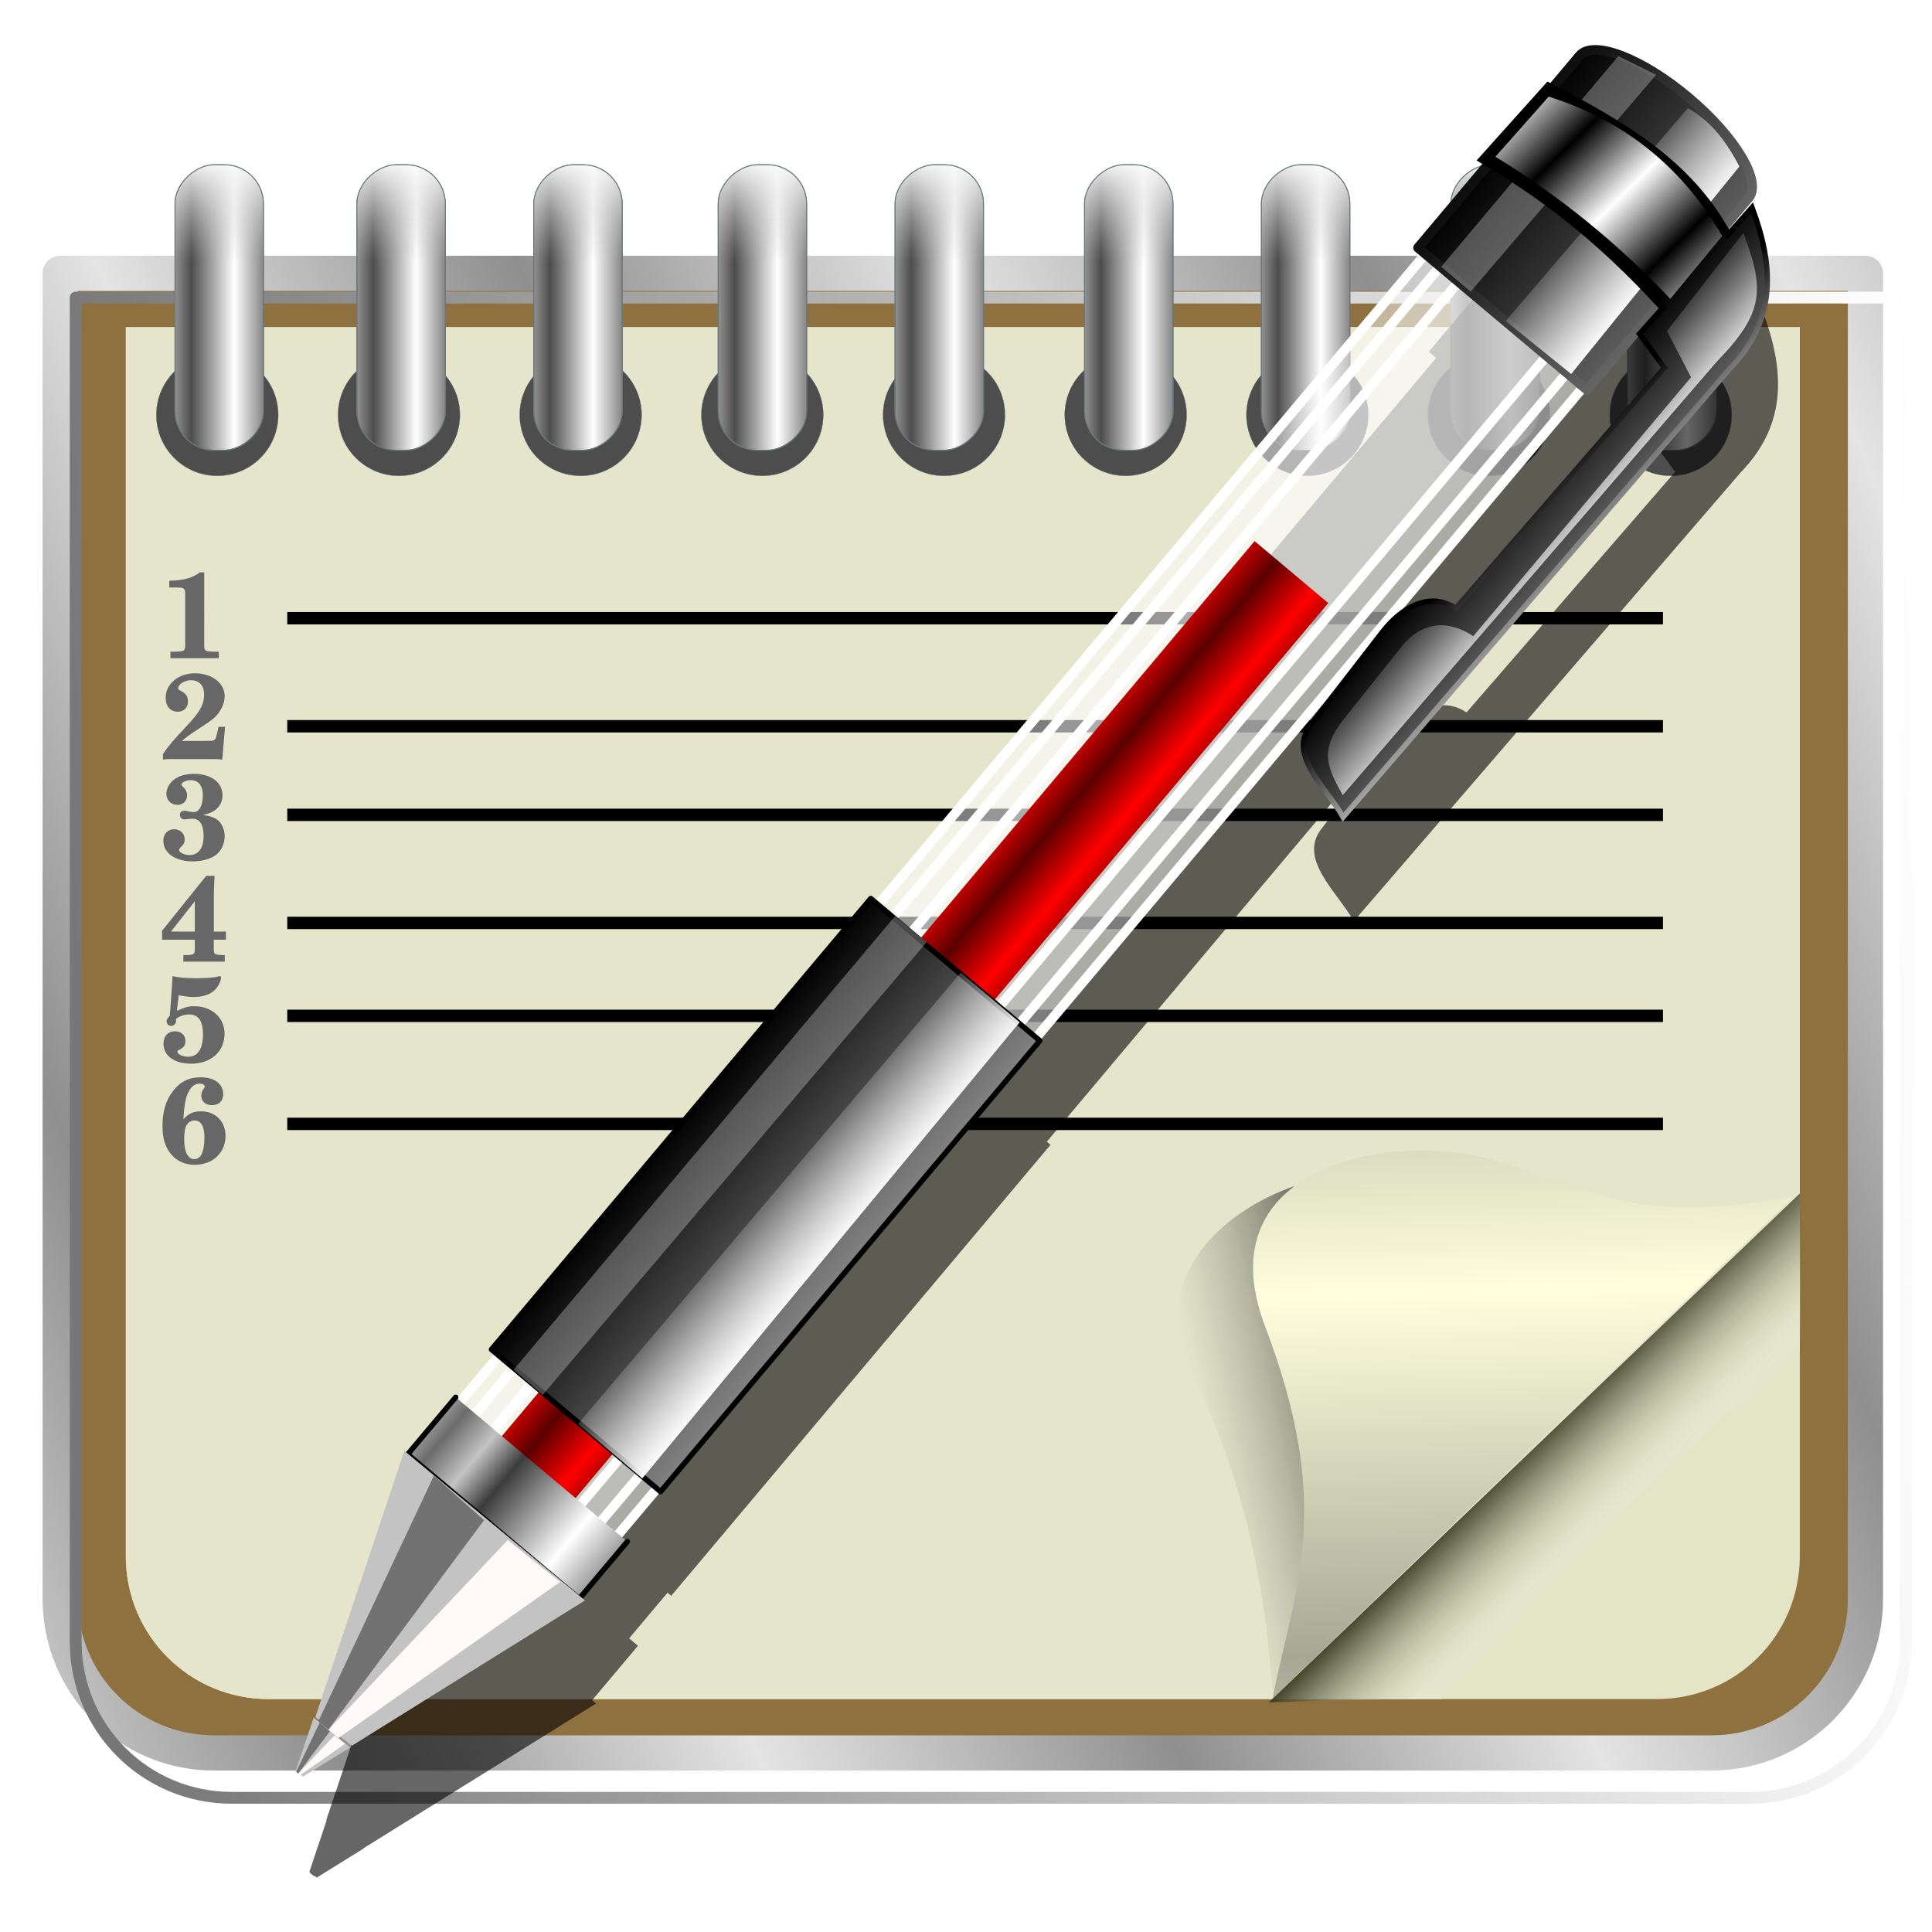 <?xml version="1.0" encoding="UTF-8" standalone="no"?>
<svg
   xmlns:dc="http://purl.org/dc/elements/1.1/"
   xmlns:cc="http://creativecommons.org/ns#"
   xmlns:rdf="http://www.w3.org/1999/02/22-rdf-syntax-ns#"
   xmlns:svg="http://www.w3.org/2000/svg"
   xmlns="http://www.w3.org/2000/svg"
   xmlns:xlink="http://www.w3.org/1999/xlink"
   xmlns:sodipodi="http://sodipodi.sourceforge.net/DTD/sodipodi-0.dtd"
   xmlns:inkscape="http://www.inkscape.org/namespaces/inkscape"
   sodipodi:docname="gedit.svg"
   inkscape:version="1.0 (4035a4f, 2020-05-01)"
   id="svg8"
   version="1.1"
   viewBox="0 0 67.469 67.469"
   height="255"
   width="255">
  <defs
     id="defs2">
    <linearGradient
       id="linearGradient1051"
       inkscape:collect="always">
      <stop
         id="stop1047"
         offset="0"
         style="stop-color:#000000;stop-opacity:1;" />
      <stop
         id="stop1049"
         offset="1"
         style="stop-color:#b1b1b1;stop-opacity:1" />
    </linearGradient>
    <linearGradient
       id="linearGradient4367"
       inkscape:collect="always">
      <stop
         id="stop4369"
         offset="0"
         style="stop-color:#ffffff;stop-opacity:1" />
      <stop
         id="stop4371"
         offset="1"
         style="stop-color:#777777;stop-opacity:1" />
    </linearGradient>
    <linearGradient
       id="linearGradient4318"
       inkscape:collect="always">
      <stop
         id="stop4320"
         offset="0"
         style="stop-color:#000000;stop-opacity:0.478" />
      <stop
         id="stop4322"
         offset="1"
         style="stop-color:#59594e;stop-opacity:0;" />
    </linearGradient>
    <linearGradient
       id="linearGradient4308"
       inkscape:collect="always">
      <stop
         id="stop4310"
         offset="0"
         style="stop-color:#2b2b13;stop-opacity:1" />
      <stop
         id="stop4312"
         offset="1"
         style="stop-color:#ffffde;stop-opacity:0;" />
    </linearGradient>
    <linearGradient
       id="linearGradient4298"
       inkscape:collect="always">
      <stop
         id="stop4300"
         offset="0"
         style="stop-color:#ffffde;stop-opacity:1" />
      <stop
         id="stop4302"
         offset="1"
         style="stop-color:#a7a795;stop-opacity:1" />
    </linearGradient>
    <linearGradient
       id="linearGradient4284"
       inkscape:collect="always">
      <stop
         id="stop4286"
         offset="0"
         style="stop-color:#8f8f8f;stop-opacity:1" />
      <stop
         id="stop4288"
         offset="1"
         style="stop-color:#e4e4e4;stop-opacity:1" />
    </linearGradient>
    <linearGradient
       id="linearGradient4194"
       inkscape:collect="always">
      <stop
         id="stop4196"
         offset="0"
         style="stop-color:#bebebe;stop-opacity:0" />
      <stop
         id="stop4198"
         offset="1"
         style="stop-color:#ffffff;stop-opacity:1" />
    </linearGradient>
    <linearGradient
       inkscape:collect="always"
       id="linearGradient4174">
      <stop
         style="stop-color:#4d4d4d;stop-opacity:1;"
         offset="0"
         id="stop4186" />
      <stop
         style="stop-color:#ffffff;stop-opacity:1"
         offset="1"
         id="stop4188" />
    </linearGradient>
    <linearGradient
       gradientTransform="translate(-1.665,0.832)"
       spreadMethod="reflect"
       gradientUnits="userSpaceOnUse"
       y2="154.405"
       x2="44.266"
       y1="168.555"
       x1="44.266"
       id="linearGradient4180"
       xlink:href="#linearGradient4174"
       inkscape:collect="always" />
    <linearGradient
       y2="161.064"
       x2="-12.336"
       y1="161.064"
       x1="21.792"
       spreadMethod="pad"
       gradientTransform="translate(-1.665,0.832)"
       gradientUnits="userSpaceOnUse"
       id="linearGradient4192"
       xlink:href="#linearGradient4194"
       inkscape:collect="always" />
    <linearGradient
       gradientTransform="matrix(0,0.106,-0.106,0,75.373,236.52)"
       spreadMethod="reflect"
       gradientUnits="userSpaceOnUse"
       y2="88.648"
       x2="103.364"
       y1="204.347"
       x1="154.672"
       id="linearGradient4290"
       xlink:href="#linearGradient4284"
       inkscape:collect="always" />
    <linearGradient
       gradientTransform="matrix(0,0.155,-0.155,0,81.14,212.355)"
       spreadMethod="reflect"
       gradientUnits="userSpaceOnUse"
       y2="216.856"
       x2="483.413"
       y1="219.353"
       x1="402.634"
       id="linearGradient4304"
       xlink:href="#linearGradient4298"
       inkscape:collect="always" />
    <linearGradient
       gradientTransform="matrix(0,0.155,-0.155,0,81.14,212.355)"
       gradientUnits="userSpaceOnUse"
       y2="153.184"
       x2="448.694"
       y1="173.474"
       x1="428.204"
       id="linearGradient4314"
       xlink:href="#linearGradient4308"
       inkscape:collect="always" />
    <linearGradient
       gradientTransform="matrix(0,0.155,-0.155,0,81.14,212.355)"
       gradientUnits="userSpaceOnUse"
       y2="252.41"
       x2="434.453"
       y1="222.503"
       x1="428.037"
       id="linearGradient4324"
       xlink:href="#linearGradient4318"
       inkscape:collect="always" />
    <linearGradient
       gradientTransform="matrix(0,0.106,-0.106,0,76.354,237.727)"
       gradientUnits="userSpaceOnUse"
       y2="697.942"
       x2="210.113"
       y1="81.989"
       x1="170.281"
       id="linearGradient4373"
       xlink:href="#linearGradient4367"
       inkscape:collect="always" />
    <linearGradient
       id="linearGradient2845">
      <stop
         id="stop2847"
         offset="0"
         style="stop-color:black;stop-opacity:0" />
      <stop
         id="stop2849"
         offset="1"
         style="stop-color:black;stop-opacity:1" />
    </linearGradient>
    <linearGradient
       inkscape:collect="always"
       id="linearGradient2811">
      <stop
         style="stop-color:white;stop-opacity:1"
         offset="0"
         id="stop2813" />
      <stop
         style="stop-color:black;stop-opacity:1"
         offset="1"
         id="stop2815" />
    </linearGradient>
    <linearGradient
       gradientUnits="userSpaceOnUse"
       y2="42.245"
       x2="150.117"
       y1="202.215"
       x1="142.97"
       id="linearGradient2865"
       xlink:href="#linearGradient2811"
       inkscape:collect="always" />
    <linearGradient
       gradientUnits="userSpaceOnUse"
       y2="204.896"
       x2="113.72"
       y1="41.947"
       x1="121.576"
       id="linearGradient2857"
       xlink:href="#linearGradient2811"
       inkscape:collect="always" />
    <linearGradient
       spreadMethod="reflect"
       gradientUnits="userSpaceOnUse"
       y2="165.719"
       x2="145.413"
       y1="77.37"
       x1="144.808"
       id="linearGradient2849"
       xlink:href="#linearGradient2811"
       inkscape:collect="always" />
    <linearGradient
       gradientUnits="userSpaceOnUse"
       y2="53.922"
       x2="122.81"
       y1="165.719"
       x1="123.62"
       id="linearGradient2835"
       xlink:href="#linearGradient2811"
       inkscape:collect="always" />
    <linearGradient
       gradientUnits="userSpaceOnUse"
       y2="190.767"
       x2="177.701"
       y1="172.182"
       x1="177.021"
       id="linearGradient2827"
       xlink:href="#linearGradient2811"
       inkscape:collect="always" />
    <linearGradient
       gradientUnits="userSpaceOnUse"
       y2="172.182"
       x2="165.021"
       y1="190.767"
       x1="165.021"
       id="linearGradient2819"
       xlink:href="#linearGradient2811"
       inkscape:collect="always" />
    <linearGradient
       inkscape:collect="always"
       xlink:href="#linearGradient4174"
       id="linearGradient1295"
       gradientUnits="userSpaceOnUse"
       gradientTransform="translate(-1.665,0.832)"
       x1="44.266"
       y1="168.555"
       x2="44.266"
       y2="154.405"
       spreadMethod="reflect" />
    <linearGradient
       inkscape:collect="always"
       xlink:href="#linearGradient4194"
       id="linearGradient1297"
       gradientUnits="userSpaceOnUse"
       gradientTransform="translate(-1.665,0.832)"
       x1="21.792"
       y1="161.064"
       x2="-12.336"
       y2="161.064"
       spreadMethod="pad" />
    <linearGradient
       inkscape:collect="always"
       xlink:href="#linearGradient4174"
       id="linearGradient1299"
       gradientUnits="userSpaceOnUse"
       gradientTransform="translate(-1.665,0.832)"
       x1="44.266"
       y1="168.555"
       x2="44.266"
       y2="154.405"
       spreadMethod="reflect" />
    <linearGradient
       inkscape:collect="always"
       xlink:href="#linearGradient4194"
       id="linearGradient1301"
       gradientUnits="userSpaceOnUse"
       gradientTransform="translate(-1.665,0.832)"
       x1="21.792"
       y1="161.064"
       x2="-12.336"
       y2="161.064"
       spreadMethod="pad" />
    <linearGradient
       inkscape:collect="always"
       xlink:href="#linearGradient4174"
       id="linearGradient1303"
       gradientUnits="userSpaceOnUse"
       gradientTransform="translate(-1.665,0.832)"
       x1="44.266"
       y1="168.555"
       x2="44.266"
       y2="154.405"
       spreadMethod="reflect" />
    <linearGradient
       inkscape:collect="always"
       xlink:href="#linearGradient4194"
       id="linearGradient1305"
       gradientUnits="userSpaceOnUse"
       gradientTransform="translate(-1.665,0.832)"
       x1="21.792"
       y1="161.064"
       x2="-12.336"
       y2="161.064"
       spreadMethod="pad" />
    <linearGradient
       inkscape:collect="always"
       xlink:href="#linearGradient4174"
       id="linearGradient1307"
       gradientUnits="userSpaceOnUse"
       gradientTransform="translate(-1.665,0.832)"
       x1="44.266"
       y1="168.555"
       x2="44.266"
       y2="154.405"
       spreadMethod="reflect" />
    <linearGradient
       inkscape:collect="always"
       xlink:href="#linearGradient4194"
       id="linearGradient1309"
       gradientUnits="userSpaceOnUse"
       gradientTransform="translate(-1.665,0.832)"
       x1="21.792"
       y1="161.064"
       x2="-12.336"
       y2="161.064"
       spreadMethod="pad" />
    <linearGradient
       inkscape:collect="always"
       xlink:href="#linearGradient4174"
       id="linearGradient1311"
       gradientUnits="userSpaceOnUse"
       gradientTransform="translate(-1.665,0.832)"
       x1="44.266"
       y1="168.555"
       x2="44.266"
       y2="154.405"
       spreadMethod="reflect" />
    <linearGradient
       inkscape:collect="always"
       xlink:href="#linearGradient4194"
       id="linearGradient1313"
       gradientUnits="userSpaceOnUse"
       gradientTransform="translate(-1.665,0.832)"
       x1="21.792"
       y1="161.064"
       x2="-12.336"
       y2="161.064"
       spreadMethod="pad" />
    <linearGradient
       inkscape:collect="always"
       xlink:href="#linearGradient4174"
       id="linearGradient1315"
       gradientUnits="userSpaceOnUse"
       gradientTransform="translate(-1.665,0.832)"
       x1="44.266"
       y1="168.555"
       x2="44.266"
       y2="154.405"
       spreadMethod="reflect" />
    <linearGradient
       inkscape:collect="always"
       xlink:href="#linearGradient4194"
       id="linearGradient1317"
       gradientUnits="userSpaceOnUse"
       gradientTransform="translate(-1.665,0.832)"
       x1="21.792"
       y1="161.064"
       x2="-12.336"
       y2="161.064"
       spreadMethod="pad" />
    <linearGradient
       inkscape:collect="always"
       xlink:href="#linearGradient4174"
       id="linearGradient1319"
       gradientUnits="userSpaceOnUse"
       gradientTransform="translate(-1.665,0.832)"
       x1="44.266"
       y1="168.555"
       x2="44.266"
       y2="154.405"
       spreadMethod="reflect" />
    <linearGradient
       inkscape:collect="always"
       xlink:href="#linearGradient4194"
       id="linearGradient1321"
       gradientUnits="userSpaceOnUse"
       gradientTransform="translate(-1.665,0.832)"
       x1="21.792"
       y1="161.064"
       x2="-12.336"
       y2="161.064"
       spreadMethod="pad" />
    <linearGradient
       inkscape:collect="always"
       xlink:href="#linearGradient4174"
       id="linearGradient1323"
       gradientUnits="userSpaceOnUse"
       gradientTransform="translate(-1.665,0.832)"
       x1="44.266"
       y1="168.555"
       x2="44.266"
       y2="154.405"
       spreadMethod="reflect" />
    <linearGradient
       inkscape:collect="always"
       xlink:href="#linearGradient4194"
       id="linearGradient1325"
       gradientUnits="userSpaceOnUse"
       gradientTransform="translate(-1.665,0.832)"
       x1="21.792"
       y1="161.064"
       x2="-12.336"
       y2="161.064"
       spreadMethod="pad" />
    <linearGradient
       id="linearGradient2760">
      <stop
         style="stop-color:black;stop-opacity:1;"
         offset="0"
         id="stop2762" />
      <stop
         style="stop-color:white;stop-opacity:1;"
         offset="1"
         id="stop2764" />
    </linearGradient>
    <linearGradient
       inkscape:collect="always"
       id="linearGradient988">
      <stop
         style="stop-color:#6b6b6b;stop-opacity:1;"
         offset="0"
         id="stop984" />
      <stop
         id="stop994"
         offset="0.23"
         style="stop-color:#c3c3c3;stop-opacity:1" />
      <stop
         id="stop992"
         offset="0.452"
         style="stop-color:#3b3b3b;stop-opacity:1" />
      <stop
         style="stop-color:#ffffff;stop-opacity:1"
         offset="1"
         id="stop986" />
    </linearGradient>
    <linearGradient
       inkscape:collect="always"
       id="linearGradient978">
      <stop
         style="stop-color:#9e9a9a;stop-opacity:0.176"
         offset="0"
         id="stop974" />
      <stop
         style="stop-color:#ffffff;stop-opacity:1"
         offset="1"
         id="stop976" />
    </linearGradient>
    <linearGradient
       inkscape:collect="always"
       id="linearGradient968">
      <stop
         style="stop-color:#000000;stop-opacity:1"
         offset="0"
         id="stop964" />
      <stop
         style="stop-color:#5e5e5e;stop-opacity:0.998"
         offset="1"
         id="stop966" />
    </linearGradient>
    <linearGradient
       id="linearGradient960"
       inkscape:collect="always">
      <stop
         id="stop956"
         offset="0"
         style="stop-color:#000000;stop-opacity:1;" />
      <stop
         id="stop958"
         offset="1"
         style="stop-color:#5e5e5e;stop-opacity:1" />
    </linearGradient>
    <linearGradient
       inkscape:collect="always"
       id="linearGradient952">
      <stop
         style="stop-color:#000000;stop-opacity:1;"
         offset="0"
         id="stop948" />
      <stop
         style="stop-color:#666666;stop-opacity:1"
         offset="1"
         id="stop950" />
    </linearGradient>
    <linearGradient
       inkscape:collect="always"
       id="linearGradient944">
      <stop
         style="stop-color:#5b0000;stop-opacity:1"
         offset="0"
         id="stop940" />
      <stop
         style="stop-color:#ff0000;stop-opacity:1"
         offset="1"
         id="stop942" />
    </linearGradient>
    <linearGradient
       inkscape:collect="always"
       id="linearGradient904">
      <stop
         style="stop-color:#ffffff;stop-opacity:0.203"
         offset="0"
         id="stop900" />
      <stop
         style="stop-color:#ffffff;stop-opacity:1"
         offset="1"
         id="stop902" />
    </linearGradient>
    <linearGradient
       inkscape:collect="always"
       id="linearGradient894">
      <stop
         style="stop-color:#000000;stop-opacity:1;"
         offset="0"
         id="stop890" />
      <stop
         style="stop-color:#848484;stop-opacity:1"
         offset="1"
         id="stop892" />
    </linearGradient>
    <linearGradient
       gradientTransform="matrix(-0.44,0.524,-0.76,-0.639,218.995,430.77)"
       inkscape:collect="always"
       xlink:href="#linearGradient960"
       id="linearGradient896"
       x1="-5.872"
       y1="301.356"
       x2="-5.872"
       y2="292.917"
       gradientUnits="userSpaceOnUse" />
    <linearGradient
       gradientTransform="matrix(-0.44,0.524,-0.76,-0.639,218.995,430.77)"
       inkscape:collect="always"
       xlink:href="#linearGradient904"
       id="linearGradient906"
       x1="-4.083"
       y1="296.956"
       x2="-4.083"
       y2="293.791"
       gradientUnits="userSpaceOnUse" />
    <linearGradient
       inkscape:collect="always"
       xlink:href="#linearGradient904"
       id="linearGradient910"
       gradientUnits="userSpaceOnUse"
       x1="-4.083"
       y1="296.956"
       x2="-4.083"
       y2="293.791"
       gradientTransform="matrix(-0.959,1.14,-0.76,-0.639,185.518,470.576)" />
    <linearGradient
       inkscape:collect="always"
       xlink:href="#linearGradient894"
       id="linearGradient914"
       gradientUnits="userSpaceOnUse"
       x1="-5.872"
       y1="301.356"
       x2="-5.872"
       y2="292.917"
       gradientTransform="matrix(-0.9,1.07,-0.76,-0.639,185.443,470.665)" />
    <linearGradient
       gradientTransform="matrix(0.684,0,0,0.993,188.721,-444.866)"
       inkscape:collect="always"
       xlink:href="#linearGradient944"
       id="linearGradient946"
       x1="43.335"
       y1="297.703"
       x2="43.335"
       y2="295.945"
       gradientUnits="userSpaceOnUse"
       spreadMethod="reflect" />
    <linearGradient
       gradientTransform="matrix(-0.44,0.524,-0.76,-0.639,218.995,430.77)"
       inkscape:collect="always"
       xlink:href="#linearGradient952"
       id="linearGradient954"
       x1="-1.565"
       y1="302.498"
       x2="-1.565"
       y2="292.741"
       gradientUnits="userSpaceOnUse" />
    <linearGradient
       inkscape:collect="always"
       xlink:href="#linearGradient968"
       id="linearGradient970"
       x1="3.474"
       y1="278.886"
       x2="3.474"
       y2="275.106"
       gradientUnits="userSpaceOnUse"
       gradientTransform="matrix(-0.44,0.524,-0.76,-0.639,208.109,421.614)" />
    <linearGradient
       gradientTransform="matrix(-0.44,0.524,-0.76,-0.639,218.995,430.77)"
       inkscape:collect="always"
       xlink:href="#linearGradient978"
       id="linearGradient980"
       x1="8.351"
       y1="292.677"
       x2="8.351"
       y2="289.424"
       gradientUnits="userSpaceOnUse" />
    <linearGradient
       inkscape:collect="always"
       xlink:href="#linearGradient988"
       id="linearGradient990"
       x1="81.377"
       y1="300.437"
       x2="81.377"
       y2="294.505"
       gradientUnits="userSpaceOnUse"
       spreadMethod="reflect"
       gradientTransform="matrix(-0.44,0.524,-0.76,-0.639,219.203,430.523)" />
    <filter
       inkscape:collect="always"
       style="color-interpolation-filters:sRGB"
       id="filter1023"
       x="-0.022"
       width="1.044"
       y="-0.101"
       height="1.203">
      <feGaussianBlur
         inkscape:collect="always"
         stdDeviation="0.127"
         id="feGaussianBlur1025" />
    </filter>
    <filter
       inkscape:collect="always"
       style="color-interpolation-filters:sRGB"
       id="filter1039"
       x="-0.022"
       width="1.044"
       y="-0.101"
       height="1.203">
      <feGaussianBlur
         inkscape:collect="always"
         stdDeviation="0.127"
         id="feGaussianBlur1041" />
    </filter>
    <linearGradient
       spreadMethod="reflect"
       gradientUnits="userSpaceOnUse"
       y2="234.77"
       x2="-4.52"
       y1="236.653"
       x1="-2.668"
       id="linearGradient1511"
       xlink:href="#linearGradient2811"
       inkscape:collect="always" />
    <filter
       height="1.022"
       y="-0.011"
       width="1.026"
       x="-0.013"
       id="filter1632"
       style="color-interpolation-filters:sRGB"
       inkscape:collect="always">
      <feGaussianBlur
         id="feGaussianBlur1634"
         stdDeviation="0.279"
         inkscape:collect="always" />
    </filter>
    <linearGradient
       gradientUnits="userSpaceOnUse"
       y2="252.265"
       x2="-5.903"
       y1="249.993"
       x1="-8.347"
       id="linearGradient1053"
       xlink:href="#linearGradient1051"
       inkscape:collect="always" />
    <filter
       height="1.006"
       y="-0.003"
       width="1.007"
       x="-0.004"
       id="filter1055"
       style="color-interpolation-filters:sRGB"
       inkscape:collect="always">
      <feGaussianBlur
         id="feGaussianBlur1057"
         stdDeviation="0.069"
         inkscape:collect="always" />
    </filter>
    <filter
       height="1.008"
       y="-0.004"
       width="1.01"
       x="-0.005"
       id="filter1111"
       style="color-interpolation-filters:sRGB"
       inkscape:collect="always">
      <feGaussianBlur
         id="feGaussianBlur1113"
         stdDeviation="0.093"
         inkscape:collect="always" />
    </filter>
  </defs>
  <sodipodi:namedview
     inkscape:document-rotation="0"
     inkscape:window-maximized="1"
     inkscape:window-y="0"
     inkscape:window-x="0"
     inkscape:window-height="1056"
     inkscape:window-width="1920"
     inkscape:snap-global="false"
     inkscape:snap-nodes="false"
     inkscape:object-nodes="false"
     inkscape:snap-others="false"
     inkscape:snap-grids="false"
     inkscape:snap-to-guides="false"
     units="px"
     showgrid="false"
     inkscape:current-layer="layer1"
     inkscape:document-units="mm"
     inkscape:cy="127.5"
     inkscape:cx="127.5"
     inkscape:zoom="3.5058824"
     inkscape:pageshadow="2"
     inkscape:pageopacity="0"
     borderopacity="1.0"
     bordercolor="#666666"
     pagecolor="#ff0000"
     id="base"
     inkscape:showpageshadow="2"
     inkscape:pagecheckerboard="0"
     inkscape:deskcolor="#ff0000" />
  <g
     transform="translate(0,-229.531)"
     id="layer1"
     inkscape:groupmode="layer"
     inkscape:label="Layer 1">
    <path
       style="fill:#8e713e;fill-opacity:1;fill-rule:nonzero;stroke:url(#linearGradient4290);stroke-width:1.229;stroke-linecap:round;stroke-linejoin:round;stroke-miterlimit:4;stroke-dasharray:none;stroke-opacity:1"
       d="m 2.102,239.077 v 42.852 3.439 c 0,2.98 2.399,5.379 5.379,5.379 H 59.766 c 2.98,0 5.379,-2.399 5.379,-5.379 v -3.439 -42.852 z"
       id="rect4138"
       inkscape:connector-curvature="0"
       sodipodi:nodetypes="ccssssccc" />
    <path
       sodipodi:nodetypes="ccssssccc"
       inkscape:connector-curvature="0"
       id="path4292"
       d="m 4.394,240.955 v 39.735 3.189 c 0,2.763 2.224,4.987 4.987,4.987 H 57.865 c 2.763,0 4.987,-2.224 4.987,-4.987 v -3.189 -39.735 z"
       style="fill:#e4e4c6;fill-opacity:1;fill-rule:nonzero;stroke:none;stroke-width:1.229;stroke-linecap:round;stroke-linejoin:round;stroke-miterlimit:4;stroke-dasharray:none;stroke-opacity:1" />
    <path
       style="fill:#e5e5cc;fill-opacity:1;fill-rule:nonzero;stroke:none;stroke-width:1.229;stroke-linecap:round;stroke-linejoin:round;stroke-miterlimit:4;stroke-dasharray:none;stroke-opacity:1"
       d="m 4.394,240.955 v 39.735 3.189 c 0,2.763 2.224,4.987 4.987,4.987 H 50.332 c 5.282,-5.488 6.172,-6.478 12.52,-12.144 v -35.767 z"
       id="path4294"
       inkscape:connector-curvature="0"
       sodipodi:nodetypes="ccsscccc" />
    <path
       sodipodi:nodetypes="ccssssccc"
       inkscape:connector-curvature="0"
       id="path4365"
       d="m 2.643,239.924 v 43.449 3.487 c 0,3.021 2.432,5.454 5.454,5.454 H 61.112 c 3.021,0 5.454,-2.432 5.454,-5.454 v -3.487 -43.449 z"
       style="fill:none;fill-opacity:1;fill-rule:nonzero;stroke:url(#linearGradient4373);stroke-width:0.413;stroke-linecap:round;stroke-linejoin:round;stroke-miterlimit:4;stroke-dasharray:none;stroke-opacity:1" />
    <g
       id="g4326"
       transform="matrix(0,0.106,-0.106,0,75.373,236.52)">
      <g
         style="fill:#4d4d4d;fill-opacity:1"
         id="g4161">
        <circle
           style="opacity:1;fill:#4d4d4d;fill-opacity:1;fill-rule:nonzero;stroke:#6a787b;stroke-width:0.09;stroke-linecap:round;stroke-linejoin:round;stroke-miterlimit:4;stroke-dasharray:none;stroke-opacity:1"
           id="path4143"
           cx="70.751"
           cy="160.647"
           r="20.082" />
        <circle
           r="20.082"
           cy="220.501"
           cx="70.751"
           id="circle4145"
           style="opacity:1;fill:#4d4d4d;fill-opacity:1;fill-rule:nonzero;stroke:#6a787b;stroke-width:0.09;stroke-linecap:round;stroke-linejoin:round;stroke-miterlimit:4;stroke-dasharray:none;stroke-opacity:1" />
        <circle
           style="opacity:1;fill:#4d4d4d;fill-opacity:1;fill-rule:nonzero;stroke:#6a787b;stroke-width:0.09;stroke-linecap:round;stroke-linejoin:round;stroke-miterlimit:4;stroke-dasharray:none;stroke-opacity:1"
           id="circle4147"
           cx="70.751"
           cy="280.355"
           r="20.082" />
        <circle
           r="20.082"
           cy="340.209"
           cx="70.751"
           id="circle4149"
           style="opacity:1;fill:#4d4d4d;fill-opacity:1;fill-rule:nonzero;stroke:#6a787b;stroke-width:0.09;stroke-linecap:round;stroke-linejoin:round;stroke-miterlimit:4;stroke-dasharray:none;stroke-opacity:1" />
        <circle
           style="opacity:1;fill:#4d4d4d;fill-opacity:1;fill-rule:nonzero;stroke:#6a787b;stroke-width:0.09;stroke-linecap:round;stroke-linejoin:round;stroke-miterlimit:4;stroke-dasharray:none;stroke-opacity:1"
           id="circle4151"
           cx="70.751"
           cy="400.062"
           r="20.082" />
        <circle
           r="20.082"
           cy="459.916"
           cx="70.751"
           id="circle4153"
           style="opacity:1;fill:#4d4d4d;fill-opacity:1;fill-rule:nonzero;stroke:#6a787b;stroke-width:0.09;stroke-linecap:round;stroke-linejoin:round;stroke-miterlimit:4;stroke-dasharray:none;stroke-opacity:1" />
        <circle
           style="opacity:1;fill:#4d4d4d;fill-opacity:1;fill-rule:nonzero;stroke:#6a787b;stroke-width:0.09;stroke-linecap:round;stroke-linejoin:round;stroke-miterlimit:4;stroke-dasharray:none;stroke-opacity:1"
           id="circle4155"
           cx="70.751"
           cy="519.77"
           r="20.082" />
        <circle
           r="20.082"
           cy="579.624"
           cx="70.751"
           id="circle4157"
           style="opacity:1;fill:#4d4d4d;fill-opacity:1;fill-rule:nonzero;stroke:#6a787b;stroke-width:0.09;stroke-linecap:round;stroke-linejoin:round;stroke-miterlimit:4;stroke-dasharray:none;stroke-opacity:1" />
        <circle
           style="opacity:1;fill:#4d4d4d;fill-opacity:1;fill-rule:nonzero;stroke:#6a787b;stroke-width:0.09;stroke-linecap:round;stroke-linejoin:round;stroke-miterlimit:4;stroke-dasharray:none;stroke-opacity:1"
           id="circle4159"
           cx="70.751"
           cy="639.478"
           r="20.082" />
      </g>
      <g
         id="g4200">
        <rect
           style="opacity:1;fill:url(#linearGradient1295);fill-opacity:1;fill-rule:nonzero;stroke:#6a787b;stroke-width:0.3;stroke-linecap:round;stroke-linejoin:round;stroke-miterlimit:4;stroke-dasharray:none;stroke-opacity:1"
           id="rect4172"
           width="94.058"
           height="29.133"
           x="-11.653"
           y="145.665"
           ry="12.902" />
        <rect
           ry="12.902"
           y="145.665"
           x="-11.653"
           height="29.133"
           width="94.058"
           id="rect4182"
           style="opacity:1;fill:url(#linearGradient1297);fill-opacity:1;fill-rule:nonzero;stroke:#6a787b;stroke-width:0.3;stroke-linecap:round;stroke-linejoin:round;stroke-miterlimit:4;stroke-dasharray:none;stroke-opacity:1" />
      </g>
      <g
         transform="translate(0,58.266)"
         id="g4204">
        <rect
           ry="12.902"
           y="145.665"
           x="-11.653"
           height="29.133"
           width="94.058"
           id="rect4206"
           style="opacity:1;fill:url(#linearGradient1299);fill-opacity:1;fill-rule:nonzero;stroke:#6a787b;stroke-width:0.3;stroke-linecap:round;stroke-linejoin:round;stroke-miterlimit:4;stroke-dasharray:none;stroke-opacity:1" />
        <rect
           style="opacity:1;fill:url(#linearGradient1301);fill-opacity:1;fill-rule:nonzero;stroke:#6a787b;stroke-width:0.3;stroke-linecap:round;stroke-linejoin:round;stroke-miterlimit:4;stroke-dasharray:none;stroke-opacity:1"
           id="rect4208"
           width="94.058"
           height="29.133"
           x="-11.653"
           y="145.665"
           ry="12.902" />
      </g>
      <g
         transform="translate(0,120.694)"
         id="g4214">
        <rect
           ry="12.902"
           y="145.665"
           x="-11.653"
           height="29.133"
           width="94.058"
           id="rect4216"
           style="opacity:1;fill:url(#linearGradient1303);fill-opacity:1;fill-rule:nonzero;stroke:#6a787b;stroke-width:0.3;stroke-linecap:round;stroke-linejoin:round;stroke-miterlimit:4;stroke-dasharray:none;stroke-opacity:1" />
        <rect
           style="opacity:1;fill:url(#linearGradient1305);fill-opacity:1;fill-rule:nonzero;stroke:#6a787b;stroke-width:0.3;stroke-linecap:round;stroke-linejoin:round;stroke-miterlimit:4;stroke-dasharray:none;stroke-opacity:1"
           id="rect4218"
           width="94.058"
           height="29.133"
           x="-11.653"
           y="145.665"
           ry="12.902" />
      </g>
      <g
         id="g4220"
         transform="translate(0,178.96)">
        <rect
           style="opacity:1;fill:url(#linearGradient1307);fill-opacity:1;fill-rule:nonzero;stroke:#6a787b;stroke-width:0.3;stroke-linecap:round;stroke-linejoin:round;stroke-miterlimit:4;stroke-dasharray:none;stroke-opacity:1"
           id="rect4222"
           width="94.058"
           height="29.133"
           x="-11.653"
           y="145.665"
           ry="12.902" />
        <rect
           ry="12.902"
           y="145.665"
           x="-11.653"
           height="29.133"
           width="94.058"
           id="rect4224"
           style="opacity:1;fill:url(#linearGradient1309);fill-opacity:1;fill-rule:nonzero;stroke:#6a787b;stroke-width:0.3;stroke-linecap:round;stroke-linejoin:round;stroke-miterlimit:4;stroke-dasharray:none;stroke-opacity:1" />
      </g>
      <g
         id="g4234"
         transform="translate(0,241.387)">
        <rect
           style="opacity:1;fill:url(#linearGradient1311);fill-opacity:1;fill-rule:nonzero;stroke:#6a787b;stroke-width:0.3;stroke-linecap:round;stroke-linejoin:round;stroke-miterlimit:4;stroke-dasharray:none;stroke-opacity:1"
           id="rect4236"
           width="94.058"
           height="29.133"
           x="-11.653"
           y="145.665"
           ry="12.902" />
        <rect
           ry="12.902"
           y="145.665"
           x="-11.653"
           height="29.133"
           width="94.058"
           id="rect4238"
           style="opacity:1;fill:url(#linearGradient1313);fill-opacity:1;fill-rule:nonzero;stroke:#6a787b;stroke-width:0.3;stroke-linecap:round;stroke-linejoin:round;stroke-miterlimit:4;stroke-dasharray:none;stroke-opacity:1" />
      </g>
      <g
         transform="translate(0,299.653)"
         id="g4240">
        <rect
           ry="12.902"
           y="145.665"
           x="-11.653"
           height="29.133"
           width="94.058"
           id="rect4242"
           style="opacity:1;fill:url(#linearGradient1315);fill-opacity:1;fill-rule:nonzero;stroke:#6a787b;stroke-width:0.3;stroke-linecap:round;stroke-linejoin:round;stroke-miterlimit:4;stroke-dasharray:none;stroke-opacity:1" />
        <rect
           style="opacity:1;fill:url(#linearGradient1317);fill-opacity:1;fill-rule:nonzero;stroke:#6a787b;stroke-width:0.3;stroke-linecap:round;stroke-linejoin:round;stroke-miterlimit:4;stroke-dasharray:none;stroke-opacity:1"
           id="rect4244"
           width="94.058"
           height="29.133"
           x="-11.653"
           y="145.665"
           ry="12.902" />
      </g>
      <g
         transform="translate(0,360.416)"
         id="g4254">
        <rect
           ry="12.902"
           y="145.665"
           x="-11.653"
           height="29.133"
           width="94.058"
           id="rect4256"
           style="opacity:1;fill:url(#linearGradient1319);fill-opacity:1;fill-rule:nonzero;stroke:#6a787b;stroke-width:0.3;stroke-linecap:round;stroke-linejoin:round;stroke-miterlimit:4;stroke-dasharray:none;stroke-opacity:1" />
        <rect
           style="opacity:1;fill:url(#linearGradient1321);fill-opacity:1;fill-rule:nonzero;stroke:#6a787b;stroke-width:0.3;stroke-linecap:round;stroke-linejoin:round;stroke-miterlimit:4;stroke-dasharray:none;stroke-opacity:1"
           id="rect4258"
           width="94.058"
           height="29.133"
           x="-11.653"
           y="145.665"
           ry="12.902" />
      </g>
      <g
         id="g4260"
         transform="translate(0,418.682)">
        <rect
           style="opacity:1;fill:url(#linearGradient1323);fill-opacity:1;fill-rule:nonzero;stroke:#6a787b;stroke-width:0.3;stroke-linecap:round;stroke-linejoin:round;stroke-miterlimit:4;stroke-dasharray:none;stroke-opacity:1"
           id="rect4262"
           width="94.058"
           height="29.133"
           x="-11.653"
           y="145.665"
           ry="12.902" />
        <rect
           ry="12.902"
           y="145.665"
           x="-11.653"
           height="29.133"
           width="94.058"
           id="rect4264"
           style="opacity:1;fill:url(#linearGradient1325);fill-opacity:1;fill-rule:nonzero;stroke:#6a787b;stroke-width:0.3;stroke-linecap:round;stroke-linejoin:round;stroke-miterlimit:4;stroke-dasharray:none;stroke-opacity:1" />
      </g>
      <g
         transform="translate(0,478.613)"
         id="g4274">
        <rect
           ry="12.902"
           y="145.665"
           x="-11.653"
           height="29.133"
           width="94.058"
           id="rect4276"
           style="opacity:1;fill:url(#linearGradient4180);fill-opacity:1;fill-rule:nonzero;stroke:#6a787b;stroke-width:0.3;stroke-linecap:round;stroke-linejoin:round;stroke-miterlimit:4;stroke-dasharray:none;stroke-opacity:1" />
        <rect
           style="opacity:1;fill:url(#linearGradient4192);fill-opacity:1;fill-rule:nonzero;stroke:#6a787b;stroke-width:0.3;stroke-linecap:round;stroke-linejoin:round;stroke-miterlimit:4;stroke-dasharray:none;stroke-opacity:1"
           id="rect4278"
           width="94.058"
           height="29.133"
           x="-11.653"
           y="145.665"
           ry="12.902" />
      </g>
    </g>
    <path
       style="fill:url(#linearGradient4324);fill-opacity:1;fill-rule:evenodd;stroke:none;stroke-width:0.155px;stroke-linecap:butt;stroke-linejoin:miter;stroke-opacity:1"
       d="m 45.595,270.823 c -2.99,0.892 -5.536,3.422 -4.019,6.559 1.868,3.864 2.589,7.35 2.86,11.213 l 3.606,-6.31 z"
       id="path4316"
       inkscape:connector-curvature="0"
       sodipodi:nodetypes="csccc" />
    <path
       style="fill:url(#linearGradient4304);fill-opacity:1;fill-rule:evenodd;stroke:none;stroke-width:0.155px;stroke-linecap:butt;stroke-linejoin:miter;stroke-opacity:1"
       d="m 62.595,271.338 -18.159,17.515 c 0.796,-3.972 2.153,-6.665 -0.258,-13.007 -2.184,-5.746 4.727,-6.818 7.985,-5.795 4.43,1.391 5.13,2.139 10.432,1.288 z"
       id="path4296"
       inkscape:connector-curvature="0"
       sodipodi:nodetypes="ccssc" />
    <path
       sodipodi:nodetypes="ccccc"
       style="fill:url(#linearGradient4314);fill-opacity:1;fill-rule:evenodd;stroke:none;stroke-width:0.155px;stroke-linecap:butt;stroke-linejoin:miter;stroke-opacity:1"
       d="m 62.852,271.21 -18.545,17.772 4.915,-0.129 13.674,-12.2 z"
       id="path4306"
       inkscape:connector-curvature="0" />
    <path
       style="fill:none;stroke:#000000;stroke-width:0.432;stroke-linecap:butt;stroke-linejoin:miter;stroke-miterlimit:4;stroke-dasharray:none;stroke-opacity:1"
       d="M 10.031,251.12 H 58.074"
       id="path1010" />
    <path
       id="path1012"
       d="M 10.031,254.893 H 58.074"
       style="fill:none;stroke:#000000;stroke-width:0.432;stroke-linecap:butt;stroke-linejoin:miter;stroke-miterlimit:4;stroke-dasharray:none;stroke-opacity:1" />
    <path
       id="path1014"
       d="M 10.031,257.987 H 58.074"
       style="fill:none;stroke:#000000;stroke-width:0.432;stroke-linecap:butt;stroke-linejoin:miter;stroke-miterlimit:4;stroke-dasharray:none;stroke-opacity:1" />
    <path
       style="fill:none;stroke:#000000;stroke-width:0.432;stroke-linecap:butt;stroke-linejoin:miter;stroke-miterlimit:4;stroke-dasharray:none;stroke-opacity:1"
       d="M 10.031,261.761 H 58.074"
       id="path1016" />
    <path
       style="fill:none;stroke:#000000;stroke-width:0.432;stroke-linecap:butt;stroke-linejoin:miter;stroke-miterlimit:4;stroke-dasharray:none;stroke-opacity:1"
       d="M 10.031,265.006 H 58.074"
       id="path1018" />
    <path
       id="path1020"
       d="M 10.031,268.779 H 58.074"
       style="fill:none;stroke:#000000;stroke-width:0.432;stroke-linecap:butt;stroke-linejoin:miter;stroke-miterlimit:4;stroke-dasharray:none;stroke-opacity:1" />
    <path
       id="path1026"
       style="font-style:normal;font-variant:normal;font-weight:bold;font-stretch:normal;font-size:4.233px;line-height:1.25;font-family:C059;-inkscape-font-specification:'C059 Bold';fill:#676767;fill-opacity:1;stroke:none;stroke-width:0.265"
       d="m 7.131,249.518 h -0.148 c -0.267,0.199 -0.567,0.284 -1.071,0.292 v 0.237 h 0.178 c 0.377,0 0.381,0.008 0.377,0.356 v 1.503 c 0,0.262 0,0.275 -0.03,0.318 -0.038,0.047 -0.123,0.064 -0.351,0.064 h -0.135 v 0.229 h 1.689 v -0.229 h -0.135 c -0.224,0 -0.305,-0.017 -0.343,-0.064 -0.03,-0.042 -0.03,-0.059 -0.03,-0.318 z" />
    <path
       id="path1028"
       style="font-style:normal;font-variant:normal;font-weight:bold;font-stretch:normal;font-size:4.233px;line-height:1.25;font-family:C059;-inkscape-font-specification:'C059 Bold';fill:#676767;fill-opacity:1;stroke:none;stroke-width:0.265"
       d="m 7.631,254.914 -0.047,0.212 c -0.038,0.169 -0.064,0.224 -0.097,0.246 -0.042,0.03 -0.051,0.03 -0.318,0.034 h -0.817 c 0.148,-0.127 0.258,-0.207 0.423,-0.318 0.597,-0.385 0.72,-0.478 0.842,-0.635 0.144,-0.191 0.229,-0.415 0.229,-0.614 0,-0.453 -0.445,-0.796 -1.041,-0.796 -0.576,0 -1.02,0.373 -1.02,0.855 0,0.296 0.165,0.487 0.419,0.487 0.22,0 0.36,-0.14 0.36,-0.36 0,-0.182 -0.08,-0.288 -0.275,-0.381 -0.047,-0.021 -0.068,-0.047 -0.068,-0.08 0,-0.135 0.229,-0.279 0.44,-0.279 0.296,0 0.466,0.182 0.466,0.495 0,0.351 -0.135,0.601 -0.584,1.079 -0.474,0.504 -0.639,0.694 -0.851,0.999 v 0.199 c 0.11,-0.013 0.157,-0.017 0.22,-0.017 h 1.592 c 0.08,0 0.131,0.004 0.258,0.017 l 0.097,-1.143 z" />
    <path
       id="path1030"
       style="font-style:normal;font-variant:normal;font-weight:bold;font-stretch:normal;font-size:4.233px;line-height:1.25;font-family:C059;-inkscape-font-specification:'C059 Bold';fill:#676767;fill-opacity:1;stroke:none;stroke-width:0.265"
       d="m 7.089,257.994 c 0.165,-0.042 0.237,-0.068 0.33,-0.114 0.224,-0.119 0.351,-0.326 0.351,-0.576 0,-0.449 -0.398,-0.749 -0.999,-0.749 -0.309,0 -0.559,0.08 -0.737,0.237 -0.14,0.123 -0.224,0.301 -0.224,0.461 0,0.22 0.165,0.385 0.381,0.385 0.203,0 0.343,-0.135 0.343,-0.334 0,-0.114 -0.047,-0.203 -0.165,-0.318 -0.021,-0.021 -0.03,-0.034 -0.03,-0.051 0,-0.08 0.157,-0.161 0.322,-0.161 0.267,0 0.423,0.195 0.423,0.525 0,0.368 -0.123,0.593 -0.33,0.593 -0.034,0 -0.076,-0.004 -0.144,-0.021 -0.093,-0.021 -0.123,-0.025 -0.169,-0.025 -0.106,0 -0.157,0.047 -0.157,0.14 0,0.097 0.064,0.161 0.152,0.161 0.03,0 0.055,-0.004 0.127,-0.013 0.097,-0.008 0.123,-0.013 0.152,-0.013 0.262,0 0.394,0.203 0.394,0.601 0,0.428 -0.178,0.669 -0.491,0.669 -0.178,0 -0.364,-0.089 -0.364,-0.178 0,-0.025 0.013,-0.051 0.038,-0.076 0.127,-0.119 0.157,-0.174 0.157,-0.296 0,-0.199 -0.157,-0.351 -0.364,-0.351 -0.229,0 -0.381,0.165 -0.381,0.402 0,0.428 0.415,0.72 1.024,0.72 0.309,0 0.601,-0.076 0.796,-0.212 0.195,-0.135 0.322,-0.394 0.322,-0.665 0,-0.267 -0.119,-0.5 -0.313,-0.614 -0.123,-0.068 -0.22,-0.097 -0.445,-0.127 z" />
    <path
       id="path1032"
       style="font-style:normal;font-variant:normal;font-weight:bold;font-stretch:normal;font-size:4.233px;line-height:1.25;font-family:C059;-inkscape-font-specification:'C059 Bold';fill:#676767;fill-opacity:1;stroke:none;stroke-width:0.265"
       d="M 7.468,262.064 V 260.76 c 0,-0.064 0.009,-0.339 0.025,-0.643 h -0.292 l -1.541,1.918 v 0.313 h 1.143 v 0.157 c 0,0.262 0,0.279 -0.03,0.322 -0.034,0.042 -0.123,0.059 -0.322,0.059 h -0.047 v 0.229 h 1.444 v -0.229 h -0.047 c -0.186,-0.004 -0.275,-0.021 -0.305,-0.059 -0.03,-0.047 -0.03,-0.059 -0.03,-0.322 v -0.157 h 0.423 v -0.284 z m -0.665,0 h -0.834 l 0.834,-1.058 z" />
    <path
       id="path1034"
       style="font-style:normal;font-variant:normal;font-weight:bold;font-stretch:normal;font-size:4.233px;line-height:1.25;font-family:C059;-inkscape-font-specification:'C059 Bold';fill:#676767;fill-opacity:1;stroke:none;stroke-width:0.265"
       d="m 5.929,265.008 c -0.097,0.102 -0.11,0.123 -0.11,0.191 0,0.089 0.068,0.157 0.157,0.157 0.093,0 0.174,-0.076 0.174,-0.169 0,-0.017 -0.004,-0.042 -0.009,-0.068 0.131,-0.106 0.292,-0.161 0.47,-0.161 0.318,0 0.478,0.233 0.478,0.69 0,0.516 -0.182,0.787 -0.521,0.787 -0.191,0 -0.373,-0.089 -0.373,-0.178 0,-0.025 0.013,-0.038 0.051,-0.059 0.169,-0.08 0.229,-0.161 0.229,-0.305 0,-0.212 -0.144,-0.347 -0.36,-0.347 -0.246,0 -0.406,0.169 -0.406,0.432 0,0.423 0.381,0.699 0.965,0.699 0.694,0 1.168,-0.423 1.168,-1.05 0,-0.55 -0.445,-0.957 -1.054,-0.957 -0.199,0 -0.326,0.034 -0.61,0.161 l 0.064,-0.546 c 0.203,0.042 0.368,0.064 0.533,0.064 0.351,0 0.643,-0.119 0.8,-0.326 0.08,-0.106 0.144,-0.262 0.144,-0.356 0,-0.03 -0.013,-0.047 -0.034,-0.047 -0.017,0 -0.042,0.004 -0.068,0.013 -0.152,0.038 -0.428,0.059 -0.766,0.059 -0.356,0 -0.567,-0.017 -0.826,-0.072 -0.021,0.356 -0.021,0.389 -0.072,1.084 z" />
    <path
       id="path1036"
       style="font-style:normal;font-variant:normal;font-weight:bold;font-stretch:normal;font-size:4.233px;line-height:1.25;font-family:C059;-inkscape-font-specification:'C059 Bold';fill:#676767;fill-opacity:1;stroke:none;stroke-width:0.265"
       d="m 6.407,268.621 c 0,-0.203 0.042,-0.542 0.085,-0.715 0.097,-0.347 0.258,-0.533 0.474,-0.533 0.106,0 0.182,0.038 0.182,0.097 0,0.03 -0.004,0.042 -0.034,0.08 -0.055,0.072 -0.085,0.165 -0.085,0.25 0,0.191 0.152,0.326 0.373,0.326 0.241,0 0.394,-0.148 0.394,-0.381 0,-0.364 -0.309,-0.593 -0.792,-0.593 -0.406,0 -0.72,0.157 -0.965,0.483 -0.25,0.326 -0.364,0.715 -0.364,1.219 0,0.423 0.089,0.724 0.288,0.969 0.207,0.254 0.491,0.385 0.838,0.385 0.622,0 1.075,-0.419 1.075,-1.003 0,-0.508 -0.347,-0.864 -0.851,-0.864 -0.275,0 -0.44,0.076 -0.618,0.279 z m 0.398,0.038 c 0.22,0.008 0.334,0.212 0.334,0.593 0,0.491 -0.123,0.758 -0.347,0.758 -0.229,0 -0.36,-0.246 -0.36,-0.682 0,-0.152 0.013,-0.284 0.034,-0.381 0.047,-0.182 0.178,-0.296 0.339,-0.288 z" />
    <g
       transform="translate(-1.815,0.19)"
       id="layer1-1"
       inkscape:label="Layer 1">
      <path
         inkscape:connector-curvature="0"
         id="rect1537"
         d="m 57.918,234.712 c -0.252,-0.003 -0.447,0.062 -0.566,0.203 l -0.933,1.11 c -0.056,-0.029 -0.112,-0.06 -0.168,-0.089 l -2.349,2.616 c 0.086,0.051 0.173,0.106 0.259,0.158 l -2.45,2.914 0.257,0.217 -19.115,22.728 -0.257,-0.217 -13.247,15.751 0.257,0.217 -1.34,1.594 -0.168,-0.142 -1.637,1.946 -0.138,-0.115 -3.115,9.298 0.013,0.01 -0.603,1.8 0.026,0.02 -0.006,0.013 0.069,0.058 0.01,-0.014 0.002,0.001 -0.012,0.013 0.069,0.058 0.018,-0.012 0.082,0.064 1.638,-1.019 -0.007,-0.006 8.127,-5.057 -0.139,-0.115 1.598,-1.9 -0.308,-0.259 1.34,-1.594 0.129,0.109 13.247,-15.751 -0.129,-0.109 19.114,-22.727 0.129,0.108 2.507,-2.981 c 0.041,0.044 0.08,0.082 0.12,0.127 l -0.798,0.896 0.87,1.185 -7.287,8.403 c -0.843,-0.574 -1.823,-0.116 -2.548,0.809 l -2.519,3.256 c -0.824,1.059 0.563,2.212 1.133,3.224 l 13.503,-15.664 c 1.688,-1.738 1.512,-3.656 0.779,-5.627 l -0.826,0.927 c -0.046,-0.086 -0.097,-0.167 -0.145,-0.25 l 0.853,-1.014 c 0.475,-0.565 -0.459,-2.127 -2.095,-3.503 -1.227,-1.032 -2.489,-1.657 -3.244,-1.667 z"
         style="opacity:1;fill:#000000;fill-opacity:0.599;fill-rule:nonzero;stroke:none;stroke-width:0.336;stroke-linecap:round;stroke-linejoin:round;stroke-miterlimit:4;stroke-dasharray:none;stroke-dashoffset:0;stroke-opacity:1;filter:url(#filter1632)" />
      <g
         transform="matrix(0.963,0,0,0.963,60.86,8.446)"
         id="g1535">
        <rect
           style="opacity:1;fill:#ffffff;fill-opacity:0.491;fill-rule:nonzero;stroke:#ffffff;stroke-width:0.349;stroke-linecap:round;stroke-linejoin:round;stroke-miterlimit:4;stroke-dasharray:none;stroke-dashoffset:0;stroke-opacity:1"
           id="rect877"
           width="66.717"
           height="7.487"
           x="178.429"
           y="-153.692"
           ry="3.744"
           rx="1.383"
           transform="rotate(130.064)" />
        <rect
           rx="1.383"
           ry="2.784"
           y="-152.906"
           x="178.49"
           height="6.004"
           width="66.416"
           id="rect879"
           style="opacity:1;fill:#ffffff;fill-opacity:0.194;fill-rule:nonzero;stroke:#ffffff;stroke-width:0.349;stroke-linecap:round;stroke-linejoin:round;stroke-miterlimit:4;stroke-dasharray:none;stroke-dashoffset:0;stroke-opacity:1;filter:url(#filter1111)"
           transform="rotate(130.064)" />
        <rect
           style="opacity:1;fill:#ffffff;fill-opacity:0.212;fill-rule:nonzero;stroke:#ffffff;stroke-width:0.349;stroke-linecap:round;stroke-linejoin:round;stroke-miterlimit:4;stroke-dasharray:none;stroke-dashoffset:0;stroke-opacity:1;filter:url(#filter1055)"
           id="rect881"
           width="65.875"
           height="4.171"
           x="178.67"
           y="-151.946"
           ry="2.085"
           rx="0.782"
           transform="rotate(130.064)" />
        <rect
           style="opacity:1;fill:url(#linearGradient946);fill-opacity:1;fill-rule:nonzero;stroke:none;stroke-width:0.349;stroke-linecap:round;stroke-linejoin:round;stroke-miterlimit:4;stroke-dasharray:none;stroke-dashoffset:0;stroke-opacity:1"
           id="rect883"
           width="42.52"
           height="3.491"
           x="200.75"
           y="-151.655"
           transform="rotate(130.064)" />
        <path
           style="opacity:1;fill:url(#linearGradient896);fill-opacity:1;fill-rule:nonzero;stroke:url(#linearGradient954);stroke-width:0.349;stroke-linecap:round;stroke-linejoin:round;stroke-miterlimit:4;stroke-dasharray:none;stroke-dashoffset:0;stroke-opacity:1"
           d="m 2.099,236.558 -5.858,6.965 -6.131,-5.156 5.858,-6.965 c 0.493,-0.586 2.258,0.091 3.956,1.519 1.698,1.428 2.668,3.05 2.175,3.637 z"
           id="rect887"
           inkscape:connector-curvature="0"
           sodipodi:nodetypes="sccsss" />
        <path
           style="fill:url(#linearGradient906);fill-opacity:1;stroke:none;stroke-width:0.218px;stroke-linecap:butt;stroke-linejoin:miter;stroke-opacity:1"
           d="m 1.762,235.421 -6.099,7.523 -2.376,-1.92 6.609,-7.723 c 0.647,0.364 1.276,0.968 1.866,2.12 z"
           id="path898"
           inkscape:connector-curvature="0"
           sodipodi:nodetypes="ccccc" />
        <path
           sodipodi:nodetypes="ccccc"
           inkscape:connector-curvature="0"
           id="path912"
           d="m -23.606,267.121 -13.754,16.354 -6.131,-5.156 13.754,-16.354 z"
           style="opacity:1;fill:url(#linearGradient914);fill-opacity:1;fill-rule:nonzero;stroke:#000000;stroke-width:0.196;stroke-linecap:round;stroke-linejoin:round;stroke-miterlimit:4;stroke-dasharray:none;stroke-dashoffset:0;stroke-opacity:1" />
        <path
           sodipodi:nodetypes="ccccc"
           inkscape:connector-curvature="0"
           id="path908"
           d="m -24.338,266.454 -13.683,16.54 -2.332,-1.973 13.88,-16.368 z"
           style="fill:url(#linearGradient910);fill-opacity:1;stroke:none;stroke-width:0.322px;stroke-linecap:butt;stroke-linejoin:miter;stroke-opacity:1" />
        <path
           style="opacity:1;fill:#ffffff;fill-opacity:0.284;fill-rule:nonzero;stroke:none;stroke-width:0.349;stroke-linecap:round;stroke-linejoin:round;stroke-miterlimit:4;stroke-dasharray:none;stroke-dashoffset:0;stroke-opacity:1"
           d="m -1.257,232.095 -6.725,7.861 -1.069,-0.899 6.426,-7.641 z"
           id="rect916"
           inkscape:connector-curvature="0"
           sodipodi:nodetypes="ccccc" />
        <path
           sodipodi:nodetypes="ccccc"
           inkscape:connector-curvature="0"
           id="path919"
           d="m -27.705,263.542 -13.93,16.427 -1.051,-0.92 13.83,-16.444 z"
           style="opacity:1;fill:#ffffff;fill-opacity:0.284;fill-rule:nonzero;stroke:none;stroke-width:0.5;stroke-linecap:round;stroke-linejoin:round;stroke-miterlimit:4;stroke-dasharray:none;stroke-dashoffset:0;stroke-opacity:1" />
        <path
           style="fill:url(#linearGradient970);fill-opacity:1;stroke:url(#linearGradient1053);stroke-width:0.196;stroke-linecap:butt;stroke-linejoin:miter;stroke-miterlimit:4;stroke-dasharray:none;stroke-opacity:1"
           d="m 2.222,236.907 -0.857,0.962 c -1.425,-2.642 -3.949,-4.063 -6.541,-5.408 l -2.438,2.716 c 1.979,1.169 4.079,2.641 6.583,5.382 l -0.829,0.93 0.903,1.231 -7.566,8.725 c -0.876,-0.596 -1.893,-0.12 -2.645,0.84 l -2.615,3.38 c -0.855,1.099 0.584,2.296 1.176,3.347 L 1.413,242.75 C 3.166,240.945 2.983,238.954 2.222,236.907 Z"
           id="path962"
           inkscape:connector-curvature="0"
           sodipodi:nodetypes="ccccccccccccc" />
        <path
           sodipodi:nodetypes="cccccccccc"
           inkscape:connector-curvature="0"
           id="path972"
           d="m 1.908,237.823 -2.77,3.564 0.871,1.676 -7.897,9.39 c -0.876,-0.596 -1.861,-0.565 -2.613,0.395 l -2.101,2.634 c -0.855,1.099 -0.611,1.684 -0.019,2.734 L 0.935,242.505 c 1.753,-1.805 1.735,-2.636 0.973,-4.682 z"
           style="fill:url(#linearGradient980);fill-opacity:1;stroke:none;stroke-width:0.196;stroke-linecap:butt;stroke-linejoin:miter;stroke-miterlimit:4;stroke-dasharray:none;stroke-opacity:1" />
        <path
           style="opacity:0.998;fill:url(#linearGradient990);fill-opacity:1;fill-rule:nonzero;stroke:#000000;stroke-width:0.196;stroke-linecap:round;stroke-linejoin:round;stroke-miterlimit:4;stroke-dasharray:none;stroke-dashoffset:0;stroke-opacity:1"
           d="m -38.565,285.287 -1.742,2.071 -6.224,-5.235 1.742,-2.071"
           id="rect982"
           inkscape:connector-curvature="0"
           sodipodi:nodetypes="cccc" />
        <g
           id="g1046"
           transform="matrix(-0.44,0.524,-0.76,-0.639,218.995,430.77)">
          <path
             sodipodi:nodetypes="ccccc"
             inkscape:connector-curvature="0"
             id="path997"
             d="m 83.33,292.669 13.841,3.107 0.094,1.695 -13.841,3.766 z"
             style="fill:#c3c3c3;fill-opacity:1;stroke:none;stroke-width:0.265;stroke-linecap:butt;stroke-linejoin:miter;stroke-miterlimit:4;stroke-dasharray:none;stroke-opacity:1" />
          <path
             sodipodi:nodetypes="ccccc"
             inkscape:connector-curvature="0"
             id="path1007"
             d="m 83.424,293.799 13.935,2.542 v 0.471 L 83.518,296.247 Z"
             style="fill:#fff9f9;fill-opacity:1;stroke:none;stroke-width:0.265px;stroke-linecap:butt;stroke-linejoin:miter;stroke-opacity:1;filter:url(#filter1039)" />
          <path
             style="fill:#727272;fill-opacity:1;stroke:none;stroke-width:0.265px;stroke-linecap:butt;stroke-linejoin:miter;stroke-opacity:1;filter:url(#filter1023)"
             d="m 83.424,299.825 13.935,-2.542 v -0.471 l -13.841,0.565 z"
             id="path1009"
             inkscape:connector-curvature="0"
             sodipodi:nodetypes="ccccc" />
        </g>
        <g
           id="g1054"
           transform="matrix(-0.089,0.105,-0.153,-0.128,3.577,321.465)">
          <path
             style="fill:#c3c3c3;fill-opacity:1;stroke:none;stroke-width:0.265;stroke-linecap:butt;stroke-linejoin:miter;stroke-miterlimit:4;stroke-dasharray:none;stroke-opacity:1"
             d="m 83.33,292.669 13.841,3.107 0.094,1.695 -13.841,3.766 z"
             id="path1048"
             inkscape:connector-curvature="0"
             sodipodi:nodetypes="ccccc" />
          <path
             style="fill:#fff9f9;fill-opacity:1;stroke:none;stroke-width:0.265px;stroke-linecap:butt;stroke-linejoin:miter;stroke-opacity:1;filter:url(#filter1039)"
             d="m 83.424,293.799 13.935,2.542 v 0.471 L 83.518,296.247 Z"
             id="path1050"
             inkscape:connector-curvature="0"
             sodipodi:nodetypes="ccccc" />
          <path
             sodipodi:nodetypes="ccccc"
             inkscape:connector-curvature="0"
             id="path1052"
             d="m 83.424,299.825 13.935,-2.542 v -0.471 l -13.841,0.565 z"
             style="fill:#727272;fill-opacity:1;stroke:none;stroke-width:0.265px;stroke-linecap:butt;stroke-linejoin:miter;stroke-opacity:1;filter:url(#filter1023)" />
        </g>
        <path
           style="fill:url(#linearGradient1511);fill-opacity:1;stroke:none;stroke-width:0.265px;stroke-linecap:butt;stroke-linejoin:miter;stroke-opacity:1"
           d="m -5.153,232.886 c 2.678,0.846 4.803,2.491 6.293,5.054 l -1.883,2.279 C -2.548,238.316 -4.62,236.573 -7.085,235.066 Z"
           id="path1503"
           inkscape:connector-curvature="0"
           sodipodi:nodetypes="ccccc" />
      </g>
    </g>
  </g>
</svg>

